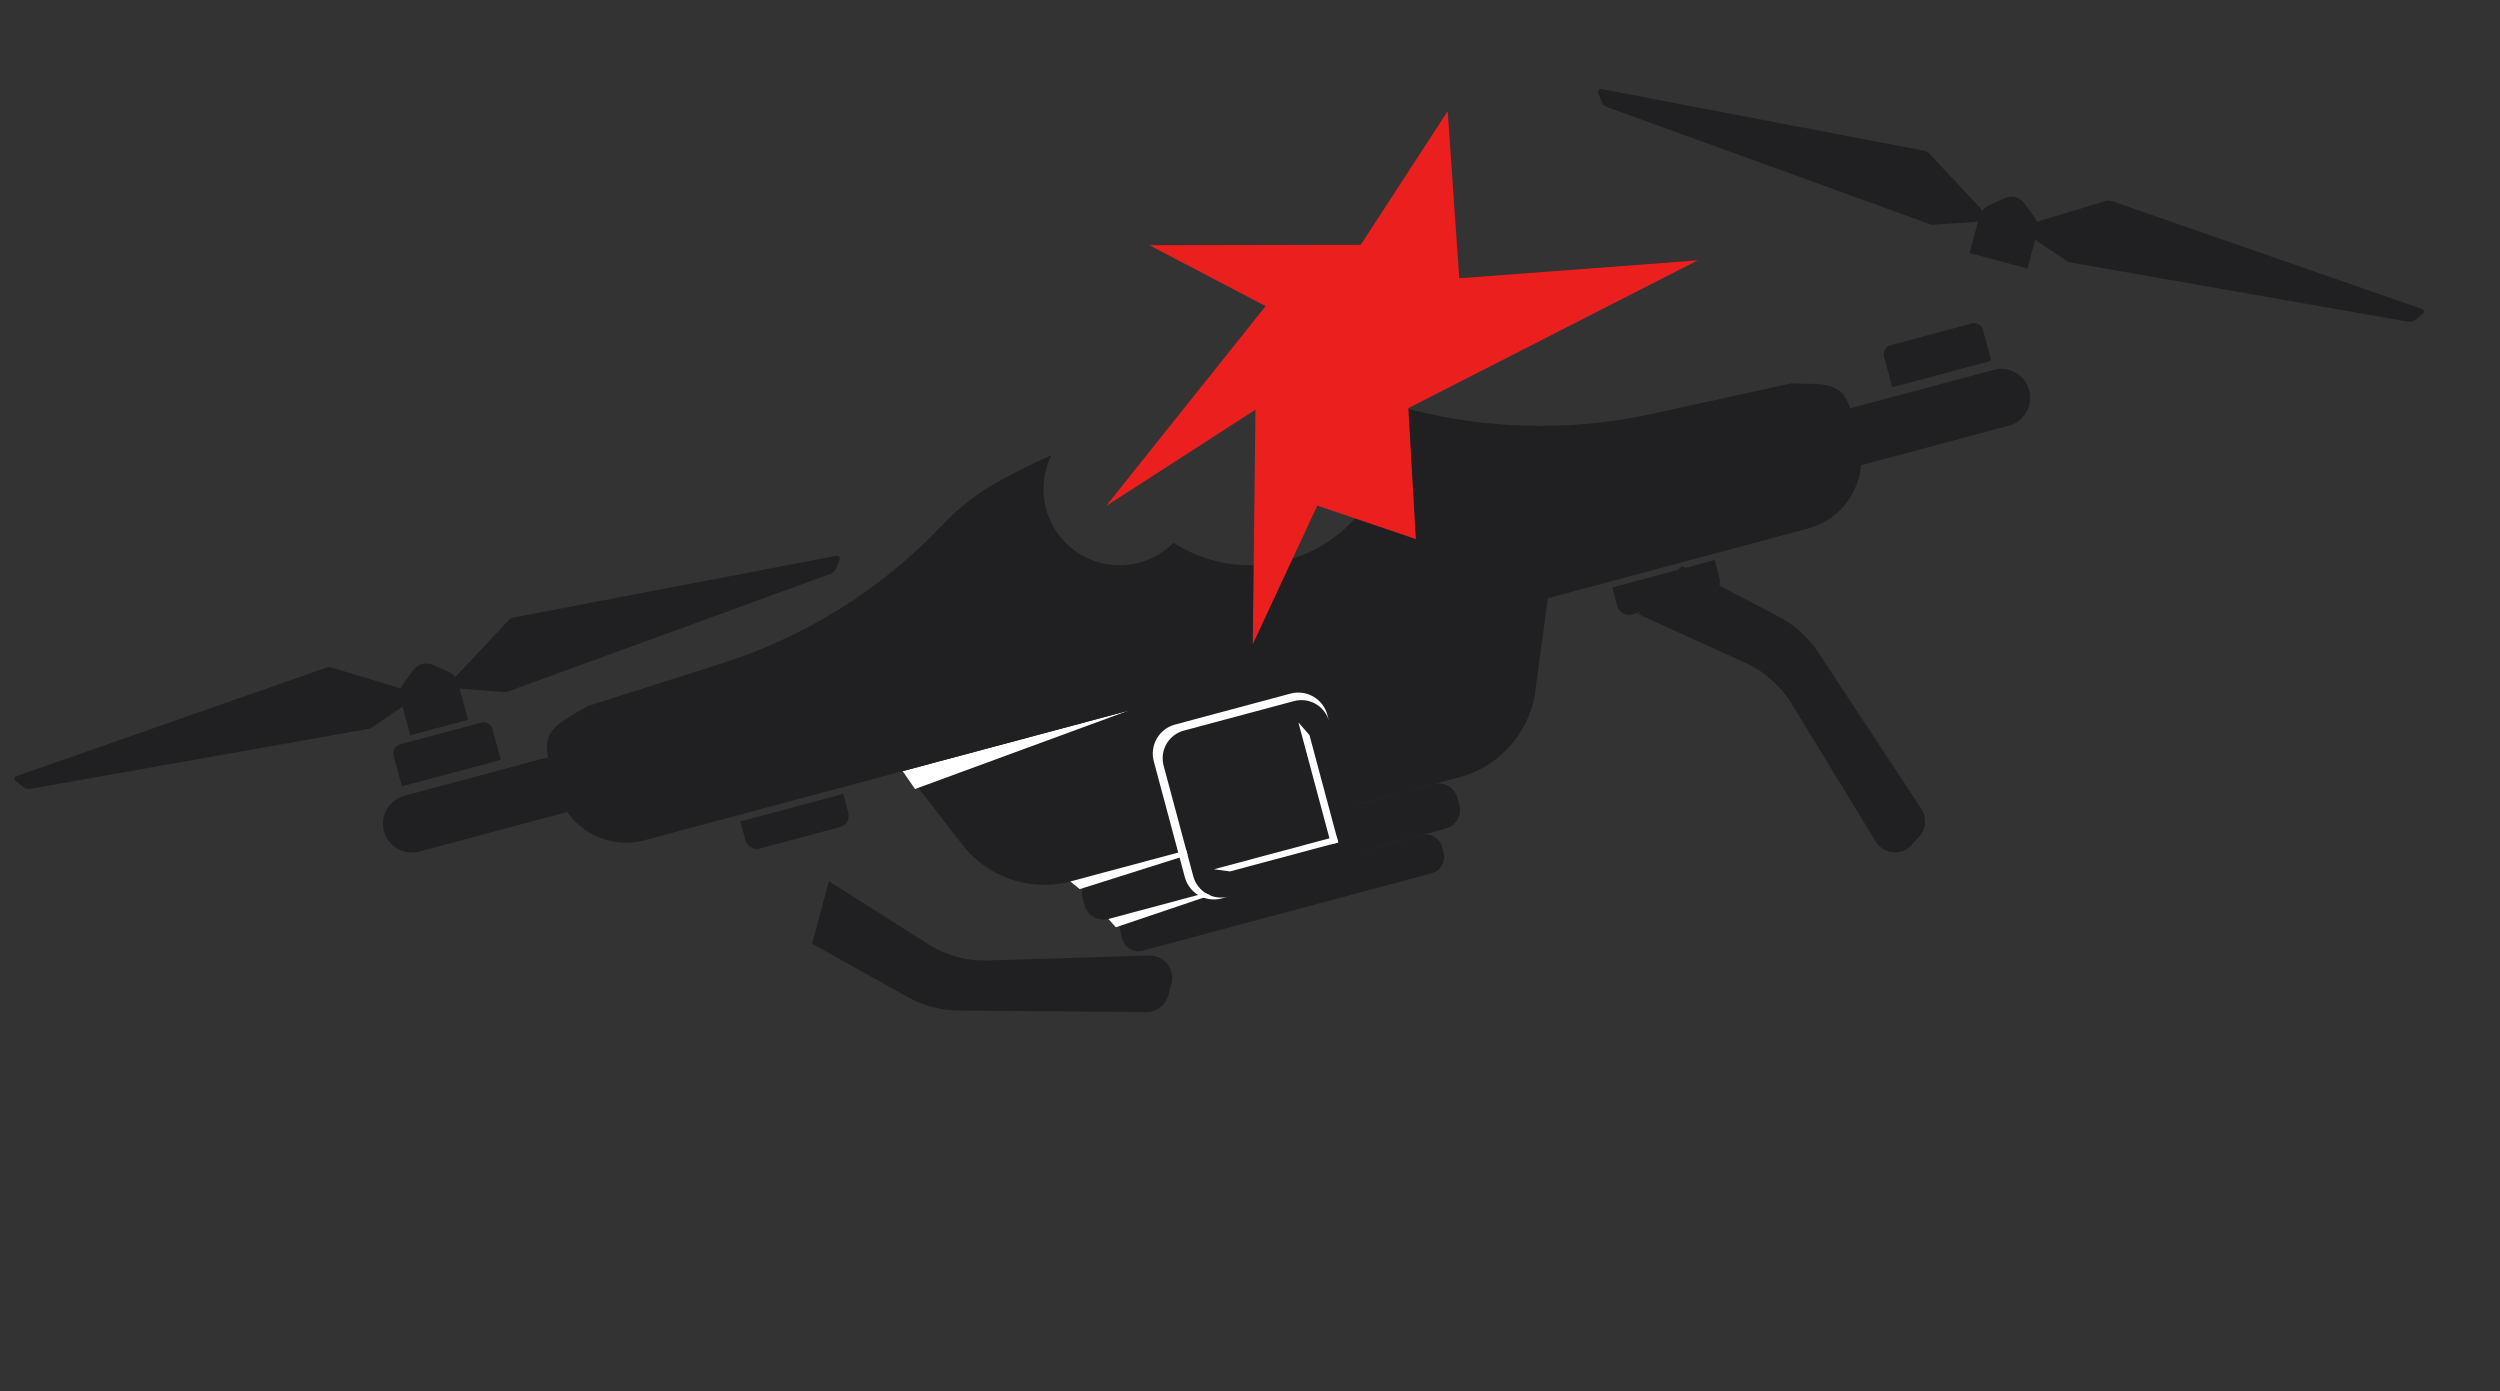 <svg width="115" height="64" viewBox="0 0 115 64" fill="none" xmlns="http://www.w3.org/2000/svg">
<rect x="0" y="0" width="115" height="64" fill="#333333" stroke="none"/>
<g clip-path="url(#clip0_61_7409)">
<path d="M66.948 35.802L49.445 40.492C48.555 40.765 47.605 40.773 46.71 40.514C45.816 40.256 45.016 39.742 44.409 39.037L40.525 34.029L71.441 25.745L70.592 32.021C70.418 32.938 69.981 33.784 69.334 34.455C68.687 35.127 67.857 35.595 66.948 35.802Z" fill="#202023"/>
<path d="M65.942 36.071L50.444 40.224C49.963 40.353 49.677 40.848 49.806 41.33L49.887 41.633C50.016 42.115 50.511 42.401 50.993 42.271L66.491 38.119C66.973 37.99 67.259 37.495 67.13 37.013L67.048 36.71C66.919 36.228 66.424 35.942 65.942 36.071Z" fill="#202023"/>
<path d="M65.385 38.415L52.099 41.975C51.685 42.086 51.44 42.512 51.55 42.926L51.619 43.181C51.73 43.595 52.156 43.841 52.57 43.73L65.855 40.17C66.269 40.059 66.515 39.633 66.404 39.219L66.336 38.964C66.225 38.55 65.799 38.304 65.385 38.415Z" fill="#202023"/>
<path d="M41.522 35.472L51.908 32.689L42.09 36.295L41.522 35.472Z" fill="white"/>
<path d="M49.237 40.547L59.364 37.834L49.668 40.899L49.237 40.547Z" fill="white"/>
<path d="M50.988 42.273L58.077 40.373L51.33 42.654L50.988 42.273Z" fill="white"/>
<path d="M18.602 36.603L27.111 34.323L27.799 36.892L19.29 39.172C18.948 39.263 18.585 39.215 18.279 39.039C17.973 38.862 17.749 38.571 17.658 38.23C17.568 37.889 17.617 37.526 17.794 37.221C17.971 36.917 18.261 36.694 18.602 36.603Z" fill="#202023"/>
<path d="M18.407 34.239L22.13 33.241C22.24 33.211 22.357 33.227 22.456 33.284C22.554 33.341 22.626 33.435 22.656 33.545L23.033 34.954L18.486 36.172L18.111 34.774C18.095 34.719 18.09 34.662 18.096 34.605C18.102 34.549 18.12 34.494 18.147 34.444C18.175 34.395 18.212 34.351 18.256 34.315C18.301 34.28 18.352 34.254 18.407 34.239Z" fill="#202023"/>
<path d="M21.031 31.056L23.389 28.537C23.458 28.467 23.547 28.42 23.643 28.401L38.474 25.567C38.496 25.561 38.52 25.561 38.542 25.567C38.564 25.574 38.584 25.586 38.6 25.603C38.615 25.62 38.626 25.641 38.631 25.663C38.636 25.686 38.634 25.709 38.626 25.731L38.46 26.152C38.436 26.209 38.401 26.26 38.356 26.302C38.312 26.344 38.259 26.377 38.201 26.398L23.433 31.786C23.375 31.816 23.312 31.833 23.247 31.836L21.292 31.687C21.218 31.687 21.147 31.666 21.086 31.625C21.025 31.584 20.977 31.526 20.949 31.459C20.922 31.391 20.914 31.317 20.929 31.245C20.944 31.173 20.979 31.107 21.031 31.056Z" fill="#202023"/>
<path d="M18.579 31.712L15.273 30.712C15.18 30.685 15.081 30.688 14.99 30.719L0.763 35.7C0.74 35.706 0.72 35.718 0.704 35.734C0.688 35.751 0.677 35.772 0.672 35.794C0.667 35.817 0.668 35.84 0.675 35.862C0.682 35.884 0.695 35.903 0.713 35.918L1.062 36.201C1.111 36.238 1.167 36.265 1.227 36.279C1.287 36.294 1.349 36.295 1.41 36.285L16.891 33.539C16.954 33.536 17.016 33.52 17.072 33.49L18.686 32.385C18.747 32.347 18.797 32.291 18.827 32.225C18.858 32.159 18.868 32.085 18.857 32.014C18.845 31.942 18.813 31.875 18.764 31.821C18.714 31.767 18.65 31.73 18.579 31.712Z" fill="#202023"/>
<path d="M20.657 30.916L19.913 30.585C19.758 30.516 19.583 30.502 19.418 30.547C19.254 30.591 19.109 30.69 19.009 30.828L18.53 31.486C18.466 31.576 18.422 31.679 18.402 31.788C18.382 31.897 18.386 32.009 18.414 32.116L18.871 33.823L21.53 33.111L21.073 31.403C21.045 31.296 20.993 31.197 20.921 31.112C20.849 31.028 20.759 30.961 20.657 30.916Z" fill="#202023"/>
<path d="M34.085 37.779L38.792 36.517L39.021 37.374C39.059 37.515 39.039 37.665 38.966 37.791C38.893 37.918 38.773 38.01 38.632 38.048L34.962 39.031C34.821 39.069 34.671 39.049 34.544 38.976C34.418 38.903 34.326 38.783 34.288 38.642L34.058 37.786L34.085 37.779Z" fill="#202023"/>
<path d="M92.403 19.581L83.893 21.862L83.205 19.293L91.714 17.013C92.056 16.921 92.419 16.969 92.725 17.146C93.031 17.323 93.255 17.613 93.346 17.955C93.436 18.296 93.387 18.658 93.21 18.963C93.033 19.268 92.743 19.49 92.403 19.581Z" fill="#202023"/>
<path d="M91.602 16.593L87.044 17.814L86.666 16.404C86.637 16.294 86.652 16.177 86.709 16.078C86.766 15.98 86.86 15.908 86.97 15.878L90.693 14.881C90.803 14.851 90.92 14.867 91.019 14.924C91.117 14.981 91.189 15.075 91.219 15.184L91.596 16.594L91.602 16.593Z" fill="#202023"/>
<path d="M78.739 27.284L75.07 28.267C74.928 28.305 74.778 28.285 74.652 28.212C74.525 28.139 74.433 28.019 74.395 27.878L74.166 27.022L78.873 25.761L79.102 26.617C79.139 26.753 79.122 26.899 79.054 27.023C78.987 27.147 78.874 27.241 78.739 27.284Z" fill="#202023"/>
<path d="M75.368 28.256L80.291 30.492C81.186 30.901 81.935 31.572 82.441 32.416L86.281 38.709C86.365 38.847 86.48 38.965 86.617 39.051C86.754 39.137 86.91 39.189 87.071 39.204C87.232 39.219 87.395 39.196 87.546 39.137C87.696 39.078 87.831 38.984 87.939 38.863L88.306 38.453C88.452 38.281 88.539 38.067 88.552 37.842C88.566 37.617 88.506 37.393 88.382 37.205L83.617 29.981C83.159 29.298 82.537 28.741 81.808 28.361L77.363 26.029L75.368 28.256Z" fill="#202023"/>
<path d="M59.521 32.251L54.463 33.606C53.758 33.795 53.34 34.52 53.529 35.225L54.888 40.299C55.077 41.004 55.801 41.422 56.507 41.233L61.564 39.878C62.269 39.689 62.688 38.964 62.499 38.259L61.139 33.186C60.95 32.481 60.226 32.062 59.521 32.251Z" fill="#202023"/>
<path d="M59.37 31.904L54.052 33.329C53.876 33.376 53.712 33.457 53.567 33.568C53.423 33.679 53.302 33.817 53.212 33.975C53.121 34.133 53.062 34.307 53.039 34.487C53.016 34.668 53.029 34.851 53.076 35.027L54.501 40.345C54.548 40.521 54.628 40.686 54.739 40.831C54.849 40.976 54.987 41.097 55.144 41.188C55.302 41.28 55.476 41.339 55.656 41.363C55.836 41.387 56.02 41.375 56.195 41.328L56.509 41.244C56.171 41.334 55.81 41.287 55.507 41.112C55.203 40.936 54.981 40.648 54.891 40.309L53.528 35.225C53.483 35.057 53.471 34.882 53.493 34.71C53.515 34.538 53.572 34.371 53.658 34.221C53.745 34.071 53.861 33.939 53.999 33.833C54.137 33.728 54.295 33.651 54.463 33.606L59.521 32.251C59.688 32.206 59.863 32.193 60.036 32.216C60.208 32.238 60.374 32.294 60.525 32.381C60.675 32.468 60.807 32.584 60.912 32.722C61.018 32.86 61.095 33.017 61.139 33.186L61.059 32.888C61.013 32.712 60.933 32.548 60.823 32.403C60.713 32.259 60.575 32.137 60.419 32.046C60.262 31.955 60.089 31.895 59.909 31.871C59.729 31.846 59.546 31.858 59.37 31.904Z" fill="white"/>
<path d="M55.842 39.986L54.411 34.669L59.727 33.233L61.157 38.55L61.155 38.562L55.842 39.986Z" fill="#202023"/>
<path d="M61.559 38.751L61.229 38.839L59.727 33.233L60.236 33.815L61.559 38.751Z" fill="white"/>
<path d="M55.842 39.986L61.484 38.474L61.559 38.751L56.581 40.085L55.842 39.986Z" fill="white"/>
<path d="M58.211 38.211C59.095 37.974 59.619 37.066 59.382 36.182C59.145 35.297 58.237 34.773 57.353 35.01C56.468 35.247 55.944 36.155 56.181 37.039C56.418 37.924 57.326 38.448 58.211 38.211Z" fill="#202023"/>
<path d="M56.53 36.387C56.83 36.307 57.008 35.999 56.928 35.699C56.847 35.4 56.539 35.222 56.24 35.302C55.94 35.383 55.762 35.69 55.843 35.99C55.923 36.29 56.231 36.468 56.53 36.387Z" fill="#202023"/>
<path d="M71.642 23.411L71.997 22.096L66.414 22.43L67.135 24.419L67.239 22.933L71.382 22.609L71.642 23.411Z" fill="white"/>
<path d="M39.184 32.108L38.219 31.147L43.221 28.644L43.586 30.73L42.753 29.494L39.008 31.283L39.184 32.108Z" fill="white"/>
<path d="M38.128 40.533L42.693 43.432C43.525 43.957 44.496 44.218 45.48 44.179L52.848 43.953C53.01 43.947 53.171 43.979 53.318 44.047C53.465 44.115 53.594 44.216 53.695 44.343C53.795 44.47 53.865 44.619 53.898 44.777C53.931 44.936 53.926 45.1 53.884 45.256L53.743 45.783C53.683 46.005 53.552 46.202 53.369 46.341C53.186 46.481 52.962 46.556 52.732 46.555L44.087 46.484C43.264 46.475 42.458 46.259 41.741 45.856L37.357 43.41L38.128 40.533Z" fill="#202023"/>
</g>
<path d="M91.108 9.586L88.75 7.068C88.681 6.998 88.593 6.951 88.496 6.931L73.665 4.097C73.643 4.091 73.62 4.092 73.597 4.098C73.575 4.104 73.555 4.117 73.54 4.134C73.524 4.151 73.513 4.171 73.508 4.194C73.504 4.217 73.505 4.24 73.513 4.262L73.68 4.683C73.703 4.739 73.739 4.79 73.783 4.833C73.828 4.875 73.881 4.908 73.939 4.929L88.714 10.29C88.771 10.32 88.835 10.337 88.9 10.34L90.849 10.212C90.921 10.211 90.991 10.189 91.051 10.149C91.111 10.108 91.157 10.051 91.184 9.985C91.212 9.918 91.219 9.845 91.206 9.774C91.192 9.703 91.158 9.638 91.108 9.586Z" fill="#202023"/>
<path d="M93.56 10.243L96.866 9.242C96.959 9.216 97.058 9.218 97.149 9.25L111.41 14.211C111.433 14.217 111.453 14.229 111.469 14.245C111.485 14.262 111.496 14.283 111.501 14.305C111.506 14.328 111.505 14.351 111.498 14.373C111.491 14.395 111.478 14.415 111.46 14.43L111.111 14.712C111.062 14.749 111.006 14.776 110.946 14.79C110.886 14.805 110.824 14.807 110.763 14.796L95.301 12.084C95.238 12.081 95.176 12.064 95.12 12.035L93.496 10.95C93.421 10.921 93.358 10.869 93.315 10.801C93.273 10.732 93.254 10.652 93.261 10.572C93.268 10.492 93.301 10.417 93.355 10.358C93.409 10.298 93.481 10.258 93.56 10.243Z" fill="#202023"/>
<path d="M91.482 9.447L92.221 9.115C92.376 9.045 92.551 9.032 92.716 9.076C92.88 9.12 93.025 9.219 93.125 9.357L93.604 10.015C93.668 10.106 93.712 10.209 93.732 10.317C93.752 10.426 93.748 10.538 93.72 10.645L93.263 12.352L90.603 11.64L91.061 9.933C91.09 9.825 91.143 9.726 91.216 9.642C91.288 9.557 91.379 9.491 91.482 9.447Z" fill="#202023"/>
<path fill-rule="evenodd" clip-rule="evenodd" d="M64 19.5C64 23.09 61.09 26 57.5 26C56.204 26 54.997 25.621 53.983 24.967C53.349 25.605 52.471 26 51.5 26C49.567 26 48 24.433 48 22.5C48 21.937 48.133 21.405 48.369 20.934C47.533 21.307 46.711 21.716 45.907 22.161C44.962 22.684 44.104 23.351 43.364 24.137C40.563 27.098 37.054 29.298 33.168 30.528L27.001 32.488C26.839 32.59 26.682 32.682 26.533 32.77C25.548 33.354 24.916 33.727 25.241 34.938L25.61 36.316C25.837 37.162 26.39 37.883 27.149 38.322C27.908 38.76 28.81 38.878 29.656 38.651L83.17 24.312C84.017 24.086 84.738 23.532 85.176 22.773C85.614 22.014 85.733 21.113 85.506 20.266L85.137 18.889C84.812 17.674 84.067 17.663 82.921 17.647C82.752 17.645 82.576 17.642 82.39 17.636L76.069 19.021C72.079 19.907 67.929 19.759 64.012 18.593C63.986 18.585 63.96 18.577 63.934 18.57C63.977 18.873 64 19.184 64 19.5Z" fill="#202023"/>
<path d="M65.128 24.798L64.783 18.774L78.095 11.977L67.126 12.802L66.593 5.114L62.594 11.262L52.875 11.281L58.219 14.082L50.877 23.278L57.751 18.846L57.628 29.633L60.596 23.258L65.128 24.798Z" fill="#EC1F1F"/>
<defs>
<clipPath id="clip0_61_7409">
<rect width="110" height="31.192" fill="white" transform="translate(0 33.47) rotate(-15)"/>
</clipPath>
</defs>
</svg>

